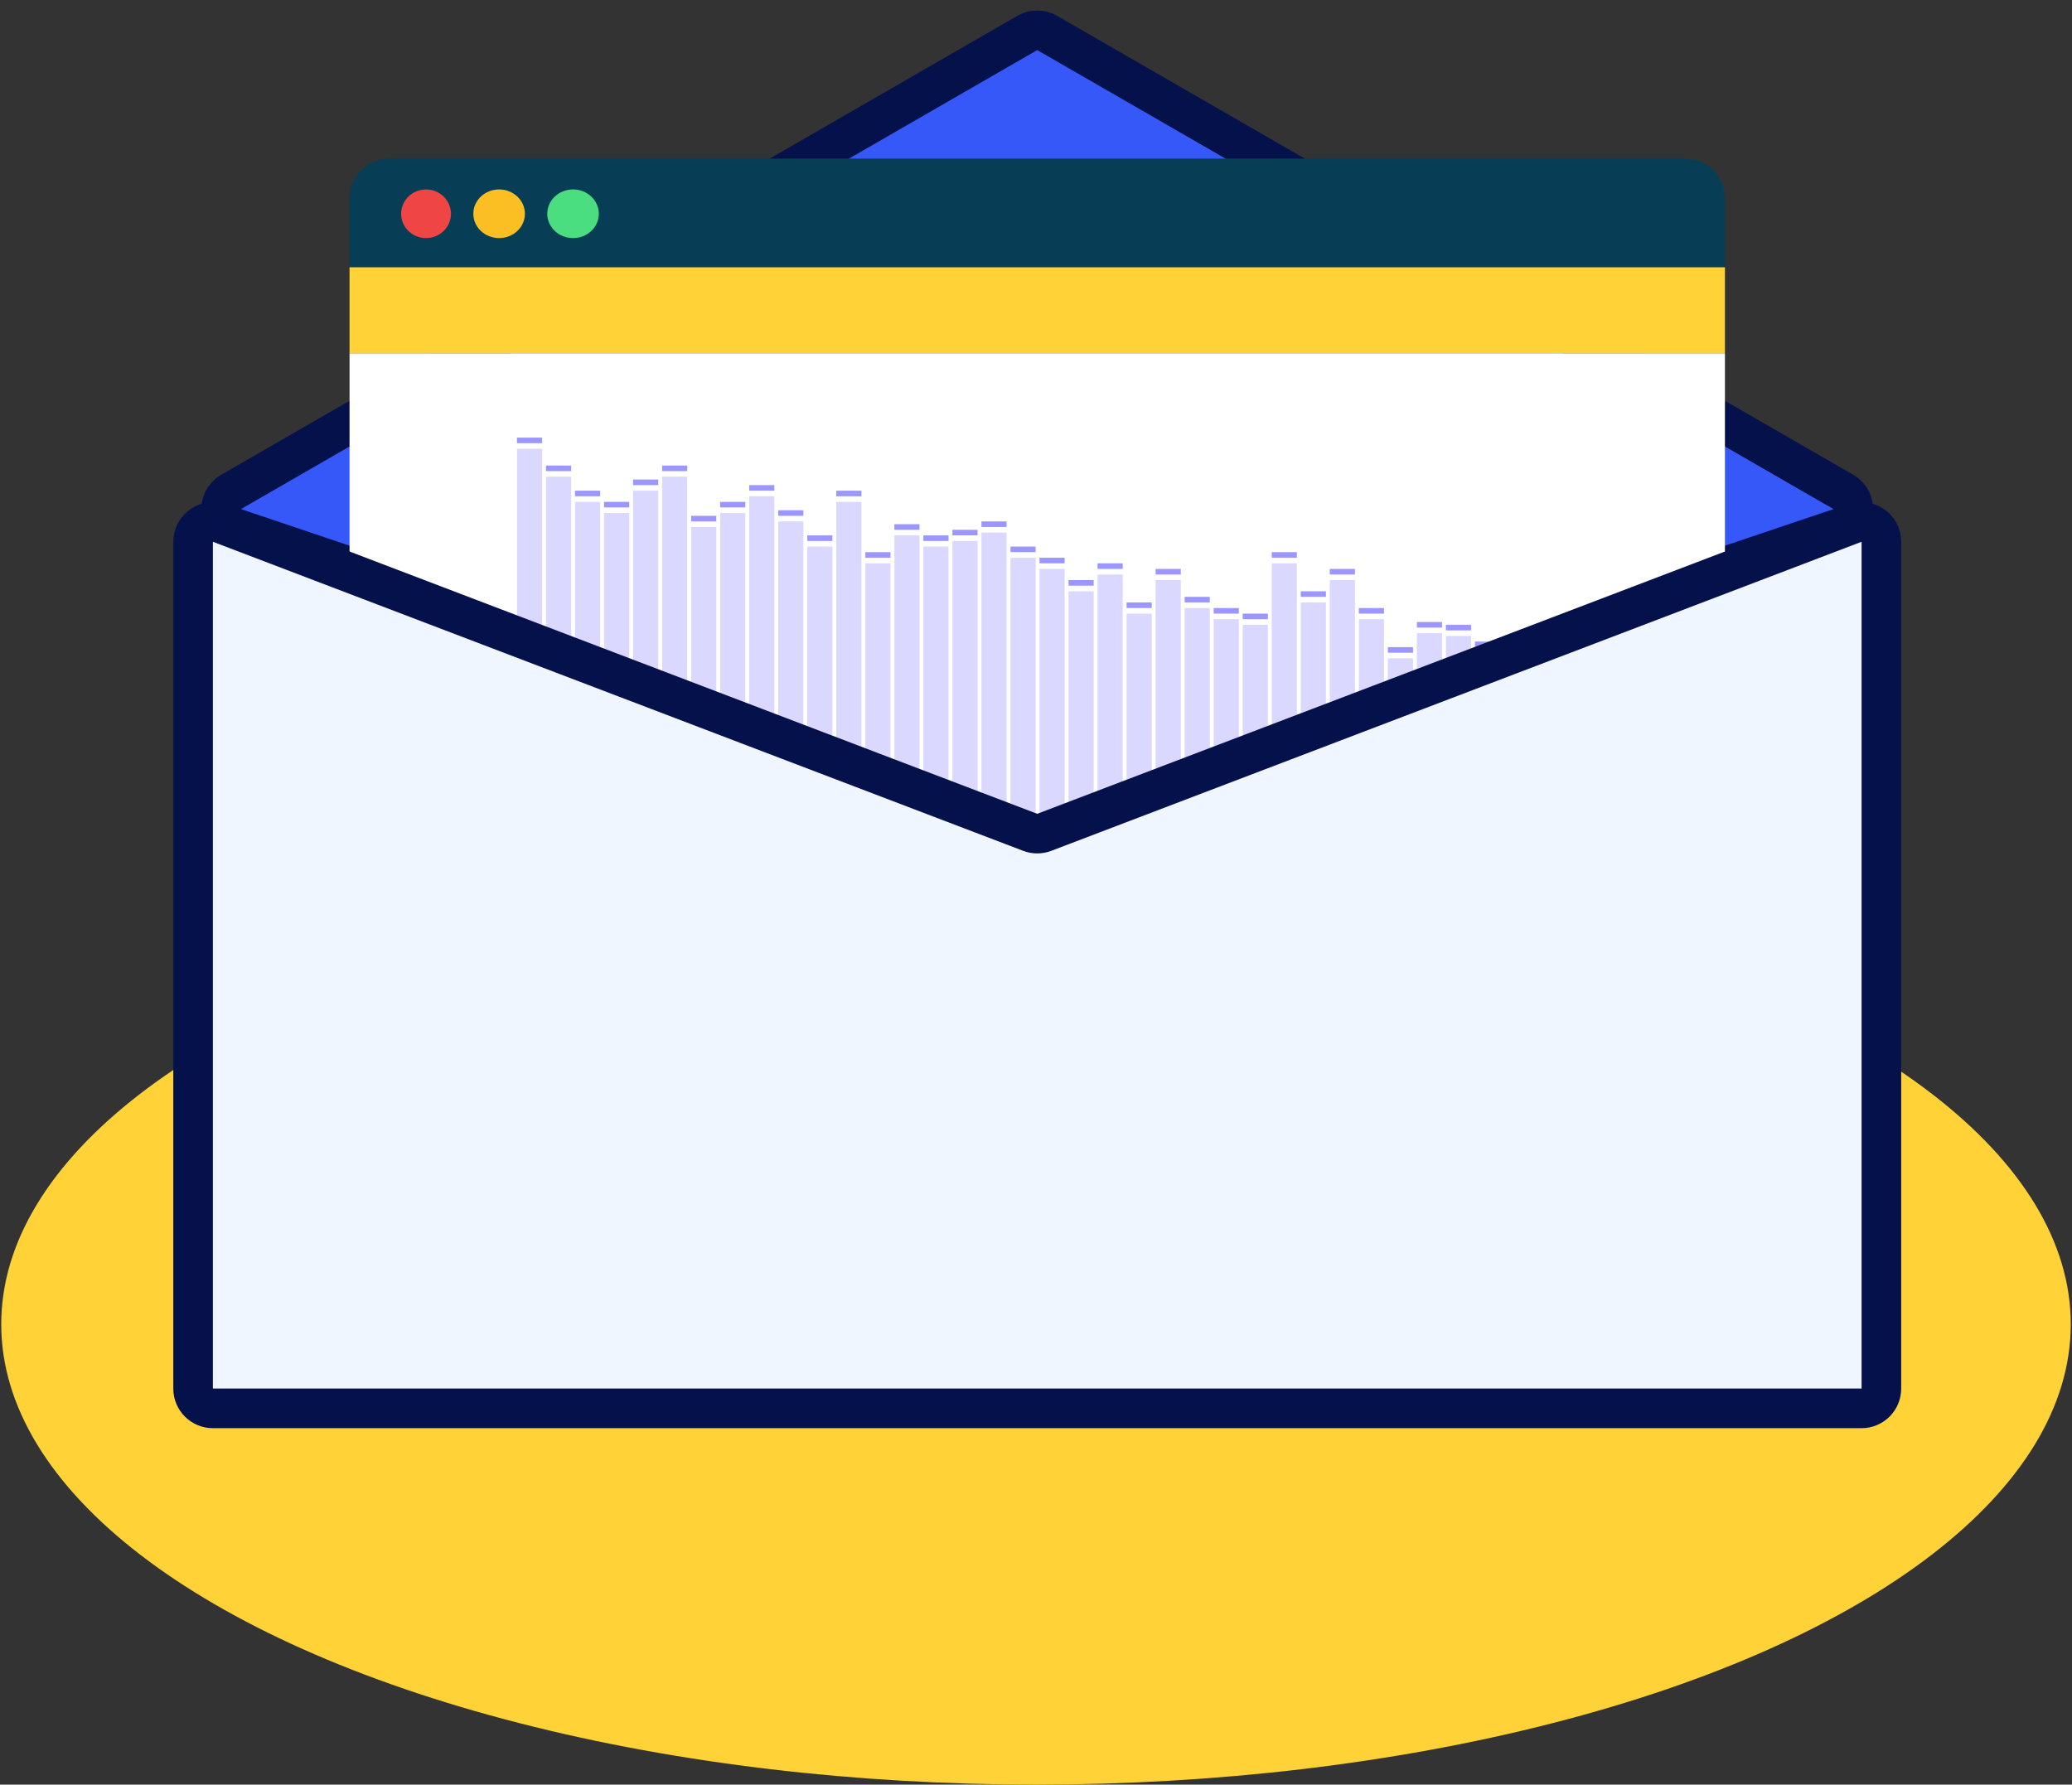 <svg width="837" height="721" viewBox="0 0 837 721" fill="none" xmlns="http://www.w3.org/2000/svg">
<rect x="0" y="0" width="837" height="721" fill="#333333" stroke="none"/>
<ellipse cx="418.5" cy="535" rx="418" ry="186" fill="#FFD338"/>
<path d="M93.349 198.745L415.004 13.304C417.477 11.878 420.523 11.878 422.996 13.304L744.651 198.745C750.618 202.185 749.738 211.055 743.212 213.256L421.557 321.74C419.898 322.299 418.102 322.299 416.443 321.74L94.788 213.256C88.262 211.055 87.382 202.185 93.349 198.745Z" fill="#3758F9" stroke="#05114B" stroke-width="16"/>
<rect x="141.199" y="142.718" width="555.601" height="276.543" fill="white"/>
<path d="M141.199 80.081C141.199 71.244 148.363 64.081 157.199 64.081H680.8C689.637 64.081 696.8 71.244 696.8 80.081V108.642H141.199V80.081Z" fill="#073E55"/>
<ellipse cx="172.104" cy="86.362" rx="10.07" ry="9.83" fill="#EF4544"/>
<ellipse cx="201.621" cy="86.362" rx="10.418" ry="9.83" fill="#FBBF23"/>
<ellipse cx="231.484" cy="86.362" rx="10.418" ry="9.83" fill="#4ADE80"/>
<rect x="141.199" y="107.987" width="555.601" height="34.732" fill="#FFD338"/>
<g opacity="0.24">
<rect width="10.159" height="72.241" transform="matrix(-1 0 0 1 629.434 265.967)" fill="#635DFF"/>
</g>
<g opacity="0.64">
<rect width="10.159" height="2.258" transform="matrix(-1 0 0 1 629.434 261.452)" fill="#635DFF"/>
</g>
<g opacity="0.24">
<rect width="10.159" height="69.983" transform="matrix(-1 0 0 1 617.707 268.225)" fill="#635DFF"/>
</g>
<g opacity="0.64">
<rect width="10.159" height="2.258" transform="matrix(-1 0 0 1 617.707 263.709)" fill="#635DFF"/>
</g>
<g opacity="0.24">
<rect width="10.159" height="74.499" transform="matrix(-1 0 0 1 605.979 263.709)" fill="#635DFF"/>
</g>
<g opacity="0.64">
<rect width="10.159" height="2.258" transform="matrix(-1 0 0 1 605.979 259.194)" fill="#635DFF"/>
</g>
<g opacity="0.24">
<rect width="10.159" height="81.271" transform="matrix(-1 0 0 1 594.254 256.937)" fill="#635DFF"/>
</g>
<g opacity="0.64">
<rect width="10.159" height="2.258" transform="matrix(-1 0 0 1 594.254 252.422)" fill="#635DFF"/>
</g>
<g opacity="0.24">
<rect width="10.159" height="82.4" transform="matrix(-1 0 0 1 582.526 255.808)" fill="#635DFF"/>
</g>
<g opacity="0.64">
<rect width="10.159" height="2.258" transform="matrix(-1 0 0 1 582.526 251.293)" fill="#635DFF"/>
</g>
<g opacity="0.24">
<rect width="10.159" height="72.241" transform="matrix(-1 0 0 1 570.8 265.967)" fill="#635DFF"/>
</g>
<g opacity="0.64">
<rect width="10.159" height="2.258" transform="matrix(-1 0 0 1 570.8 261.452)" fill="#635DFF"/>
</g>
<g opacity="0.24">
<rect width="10.159" height="88.044" transform="matrix(-1 0 0 1 559.072 250.164)" fill="#635DFF"/>
</g>
<g opacity="0.64">
<rect width="10.159" height="2.258" transform="matrix(-1 0 0 1 559.072 245.649)" fill="#635DFF"/>
</g>
<g opacity="0.24">
<rect width="10.159" height="103.846" transform="matrix(-1 0 0 1 547.346 234.361)" fill="#635DFF"/>
</g>
<g opacity="0.64">
<rect width="10.159" height="2.258" transform="matrix(-1 0 0 1 547.346 229.846)" fill="#635DFF"/>
</g>
<g opacity="0.24">
<rect width="10.159" height="94.816" transform="matrix(-1 0 0 1 535.618 243.392)" fill="#635DFF"/>
</g>
<g opacity="0.64">
<rect width="10.159" height="2.258" transform="matrix(-1 0 0 1 535.618 238.876)" fill="#635DFF"/>
</g>
<g opacity="0.24">
<rect width="10.159" height="110.619" transform="matrix(-1 0 0 1 523.891 227.589)" fill="#635DFF"/>
</g>
<g opacity="0.64">
<rect width="10.159" height="2.258" transform="matrix(-1 0 0 1 523.891 223.074)" fill="#635DFF"/>
</g>
<g opacity="0.24">
<rect width="10.159" height="85.786" transform="matrix(-1 0 0 1 512.164 252.422)" fill="#635DFF"/>
</g>
<g opacity="0.64">
<rect width="10.159" height="2.258" transform="matrix(-1 0 0 1 512.164 247.907)" fill="#635DFF"/>
</g>
<g opacity="0.24">
<rect width="10.159" height="88.044" transform="matrix(-1 0 0 1 500.438 250.164)" fill="#635DFF"/>
</g>
<g opacity="0.64">
<rect width="10.159" height="2.258" transform="matrix(-1 0 0 1 500.438 245.649)" fill="#635DFF"/>
</g>
<g opacity="0.24">
<rect width="10.159" height="92.559" transform="matrix(-1 0 0 1 488.711 245.649)" fill="#635DFF"/>
</g>
<g opacity="0.64">
<rect width="10.159" height="2.258" transform="matrix(-1 0 0 1 488.711 241.134)" fill="#635DFF"/>
</g>
<g opacity="0.24">
<rect width="10.159" height="103.846" transform="matrix(-1 0 0 1 476.983 234.361)" fill="#635DFF"/>
</g>
<g opacity="0.64">
<rect width="10.159" height="2.258" transform="matrix(-1 0 0 1 476.983 229.846)" fill="#635DFF"/>
</g>
<g opacity="0.24">
<rect width="10.159" height="90.301" transform="matrix(-1 0 0 1 465.257 247.907)" fill="#635DFF"/>
</g>
<g opacity="0.64">
<rect width="10.159" height="2.258" transform="matrix(-1 0 0 1 465.257 243.392)" fill="#635DFF"/>
</g>
<g opacity="0.24">
<rect width="10.159" height="106.104" transform="matrix(-1 0 0 1 453.529 232.104)" fill="#635DFF"/>
</g>
<g opacity="0.64">
<rect width="10.159" height="2.258" transform="matrix(-1 0 0 1 453.529 227.589)" fill="#635DFF"/>
</g>
<g opacity="0.24">
<rect width="10.159" height="99.331" transform="matrix(-1 0 0 1 441.803 238.876)" fill="#635DFF"/>
</g>
<g opacity="0.64">
<rect width="10.159" height="2.258" transform="matrix(-1 0 0 1 441.803 234.361)" fill="#635DFF"/>
</g>
<g opacity="0.24">
<rect width="10.159" height="108.361" transform="matrix(-1 0 0 1 430.075 229.846)" fill="#635DFF"/>
</g>
<g opacity="0.64">
<rect width="10.159" height="2.258" transform="matrix(-1 0 0 1 430.075 225.332)" fill="#635DFF"/>
</g>
<g opacity="0.24">
<rect width="10.159" height="112.876" transform="matrix(-1 0 0 1 418.35 225.332)" fill="#635DFF"/>
</g>
<g opacity="0.64">
<rect width="10.159" height="2.258" transform="matrix(-1 0 0 1 418.35 220.816)" fill="#635DFF"/>
</g>
<g opacity="0.24">
<rect width="10.159" height="123.035" transform="matrix(-1 0 0 1 406.622 215.172)" fill="#635DFF"/>
</g>
<g opacity="0.64">
<rect width="10.159" height="2.258" transform="matrix(-1 0 0 1 406.622 210.657)" fill="#635DFF"/>
</g>
<g opacity="0.24">
<rect width="10.159" height="119.649" transform="matrix(-1 0 0 1 394.896 218.559)" fill="#635DFF"/>
</g>
<g opacity="0.64">
<rect width="10.159" height="2.258" transform="matrix(-1 0 0 1 394.896 214.043)" fill="#635DFF"/>
</g>
<g opacity="0.24">
<rect width="10.159" height="117.392" transform="matrix(-1 0 0 1 383.168 220.816)" fill="#635DFF"/>
</g>
<g opacity="0.64">
<rect width="10.159" height="2.258" transform="matrix(-1 0 0 1 383.168 216.301)" fill="#635DFF"/>
</g>
<g opacity="0.24">
<rect width="10.159" height="121.907" transform="matrix(-1 0 0 1 371.44 216.301)" fill="#635DFF"/>
</g>
<g opacity="0.64">
<rect width="10.159" height="2.258" transform="matrix(-1 0 0 1 371.44 211.786)" fill="#635DFF"/>
</g>
<g opacity="0.24">
<rect width="10.159" height="110.619" transform="matrix(-1 0 0 1 359.714 227.589)" fill="#635DFF"/>
</g>
<g opacity="0.64">
<rect width="10.159" height="2.258" transform="matrix(-1 0 0 1 359.714 223.074)" fill="#635DFF"/>
</g>
<g opacity="0.24">
<rect width="10.159" height="135.452" transform="matrix(-1 0 0 1 347.986 202.756)" fill="#635DFF"/>
</g>
<g opacity="0.64">
<rect width="10.159" height="2.258" transform="matrix(-1 0 0 1 347.986 198.241)" fill="#635DFF"/>
</g>
<g opacity="0.24">
<rect width="10.159" height="117.392" transform="matrix(-1 0 0 1 336.26 220.816)" fill="#635DFF"/>
</g>
<g opacity="0.64">
<rect width="10.159" height="2.258" transform="matrix(-1 0 0 1 336.26 216.301)" fill="#635DFF"/>
</g>
<g opacity="0.24">
<rect width="10.159" height="127.55" transform="matrix(-1 0 0 1 324.532 210.657)" fill="#635DFF"/>
</g>
<g opacity="0.64">
<rect width="10.159" height="2.258" transform="matrix(-1 0 0 1 324.532 206.142)" fill="#635DFF"/>
</g>
<g opacity="0.24">
<rect width="10.159" height="137.709" transform="matrix(-1 0 0 1 312.807 200.499)" fill="#635DFF"/>
</g>
<g opacity="0.64">
<rect width="10.159" height="2.258" transform="matrix(-1 0 0 1 312.807 195.983)" fill="#635DFF"/>
</g>
<g opacity="0.24">
<rect width="10.159" height="130.937" transform="matrix(-1 0 0 1 301.079 207.271)" fill="#635DFF"/>
</g>
<g opacity="0.64">
<rect width="10.159" height="2.258" transform="matrix(-1 0 0 1 301.079 202.756)" fill="#635DFF"/>
</g>
<g opacity="0.24">
<rect width="10.159" height="125.293" transform="matrix(-1 0 0 1 289.353 212.915)" fill="#635DFF"/>
</g>
<g opacity="0.64">
<rect width="10.159" height="2.258" transform="matrix(-1 0 0 1 289.353 208.4)" fill="#635DFF"/>
</g>
<g opacity="0.24">
<rect width="10.159" height="145.611" transform="matrix(-1 0 0 1 277.625 192.597)" fill="#635DFF"/>
</g>
<g opacity="0.64">
<rect width="10.159" height="2.258" transform="matrix(-1 0 0 1 277.625 188.082)" fill="#635DFF"/>
</g>
<g opacity="0.24">
<rect width="10.159" height="139.967" transform="matrix(-1 0 0 1 265.898 198.241)" fill="#635DFF"/>
</g>
<g opacity="0.64">
<rect width="10.159" height="2.258" transform="matrix(-1 0 0 1 265.898 193.726)" fill="#635DFF"/>
</g>
<g opacity="0.24">
<rect width="10.159" height="130.937" transform="matrix(-1 0 0 1 254.171 207.271)" fill="#635DFF"/>
</g>
<g opacity="0.64">
<rect width="10.159" height="2.258" transform="matrix(-1 0 0 1 254.171 202.756)" fill="#635DFF"/>
</g>
<g opacity="0.24">
<rect width="10.159" height="135.452" transform="matrix(-1 0 0 1 242.444 202.756)" fill="#635DFF"/>
</g>
<g opacity="0.64">
<rect width="10.159" height="2.258" transform="matrix(-1 0 0 1 242.444 198.241)" fill="#635DFF"/>
</g>
<g opacity="0.24">
<rect width="10.159" height="145.611" transform="matrix(-1 0 0 1 230.718 192.597)" fill="#635DFF"/>
</g>
<g opacity="0.64">
<rect width="10.159" height="2.258" transform="matrix(-1 0 0 1 230.718 188.082)" fill="#635DFF"/>
</g>
<g opacity="0.24">
<rect width="10.159" height="156.898" transform="matrix(-1 0 0 1 218.99 181.31)" fill="#635DFF"/>
</g>
<g opacity="0.64">
<rect width="10.159" height="2.258" transform="matrix(-1 0 0 1 218.99 176.794)" fill="#635DFF"/>
</g>
<path d="M78 561V218.881C78 213.276 83.615 209.408 88.851 211.406L416.149 336.259C417.985 336.959 420.015 336.959 421.851 336.259L749.149 211.406C754.385 209.408 760 213.276 760 218.881V561C760 565.418 756.418 569 752 569H86C81.582 569 78 565.418 78 561Z" fill="#F0F6FF" stroke="#05114B" stroke-width="16"/>
</svg>

